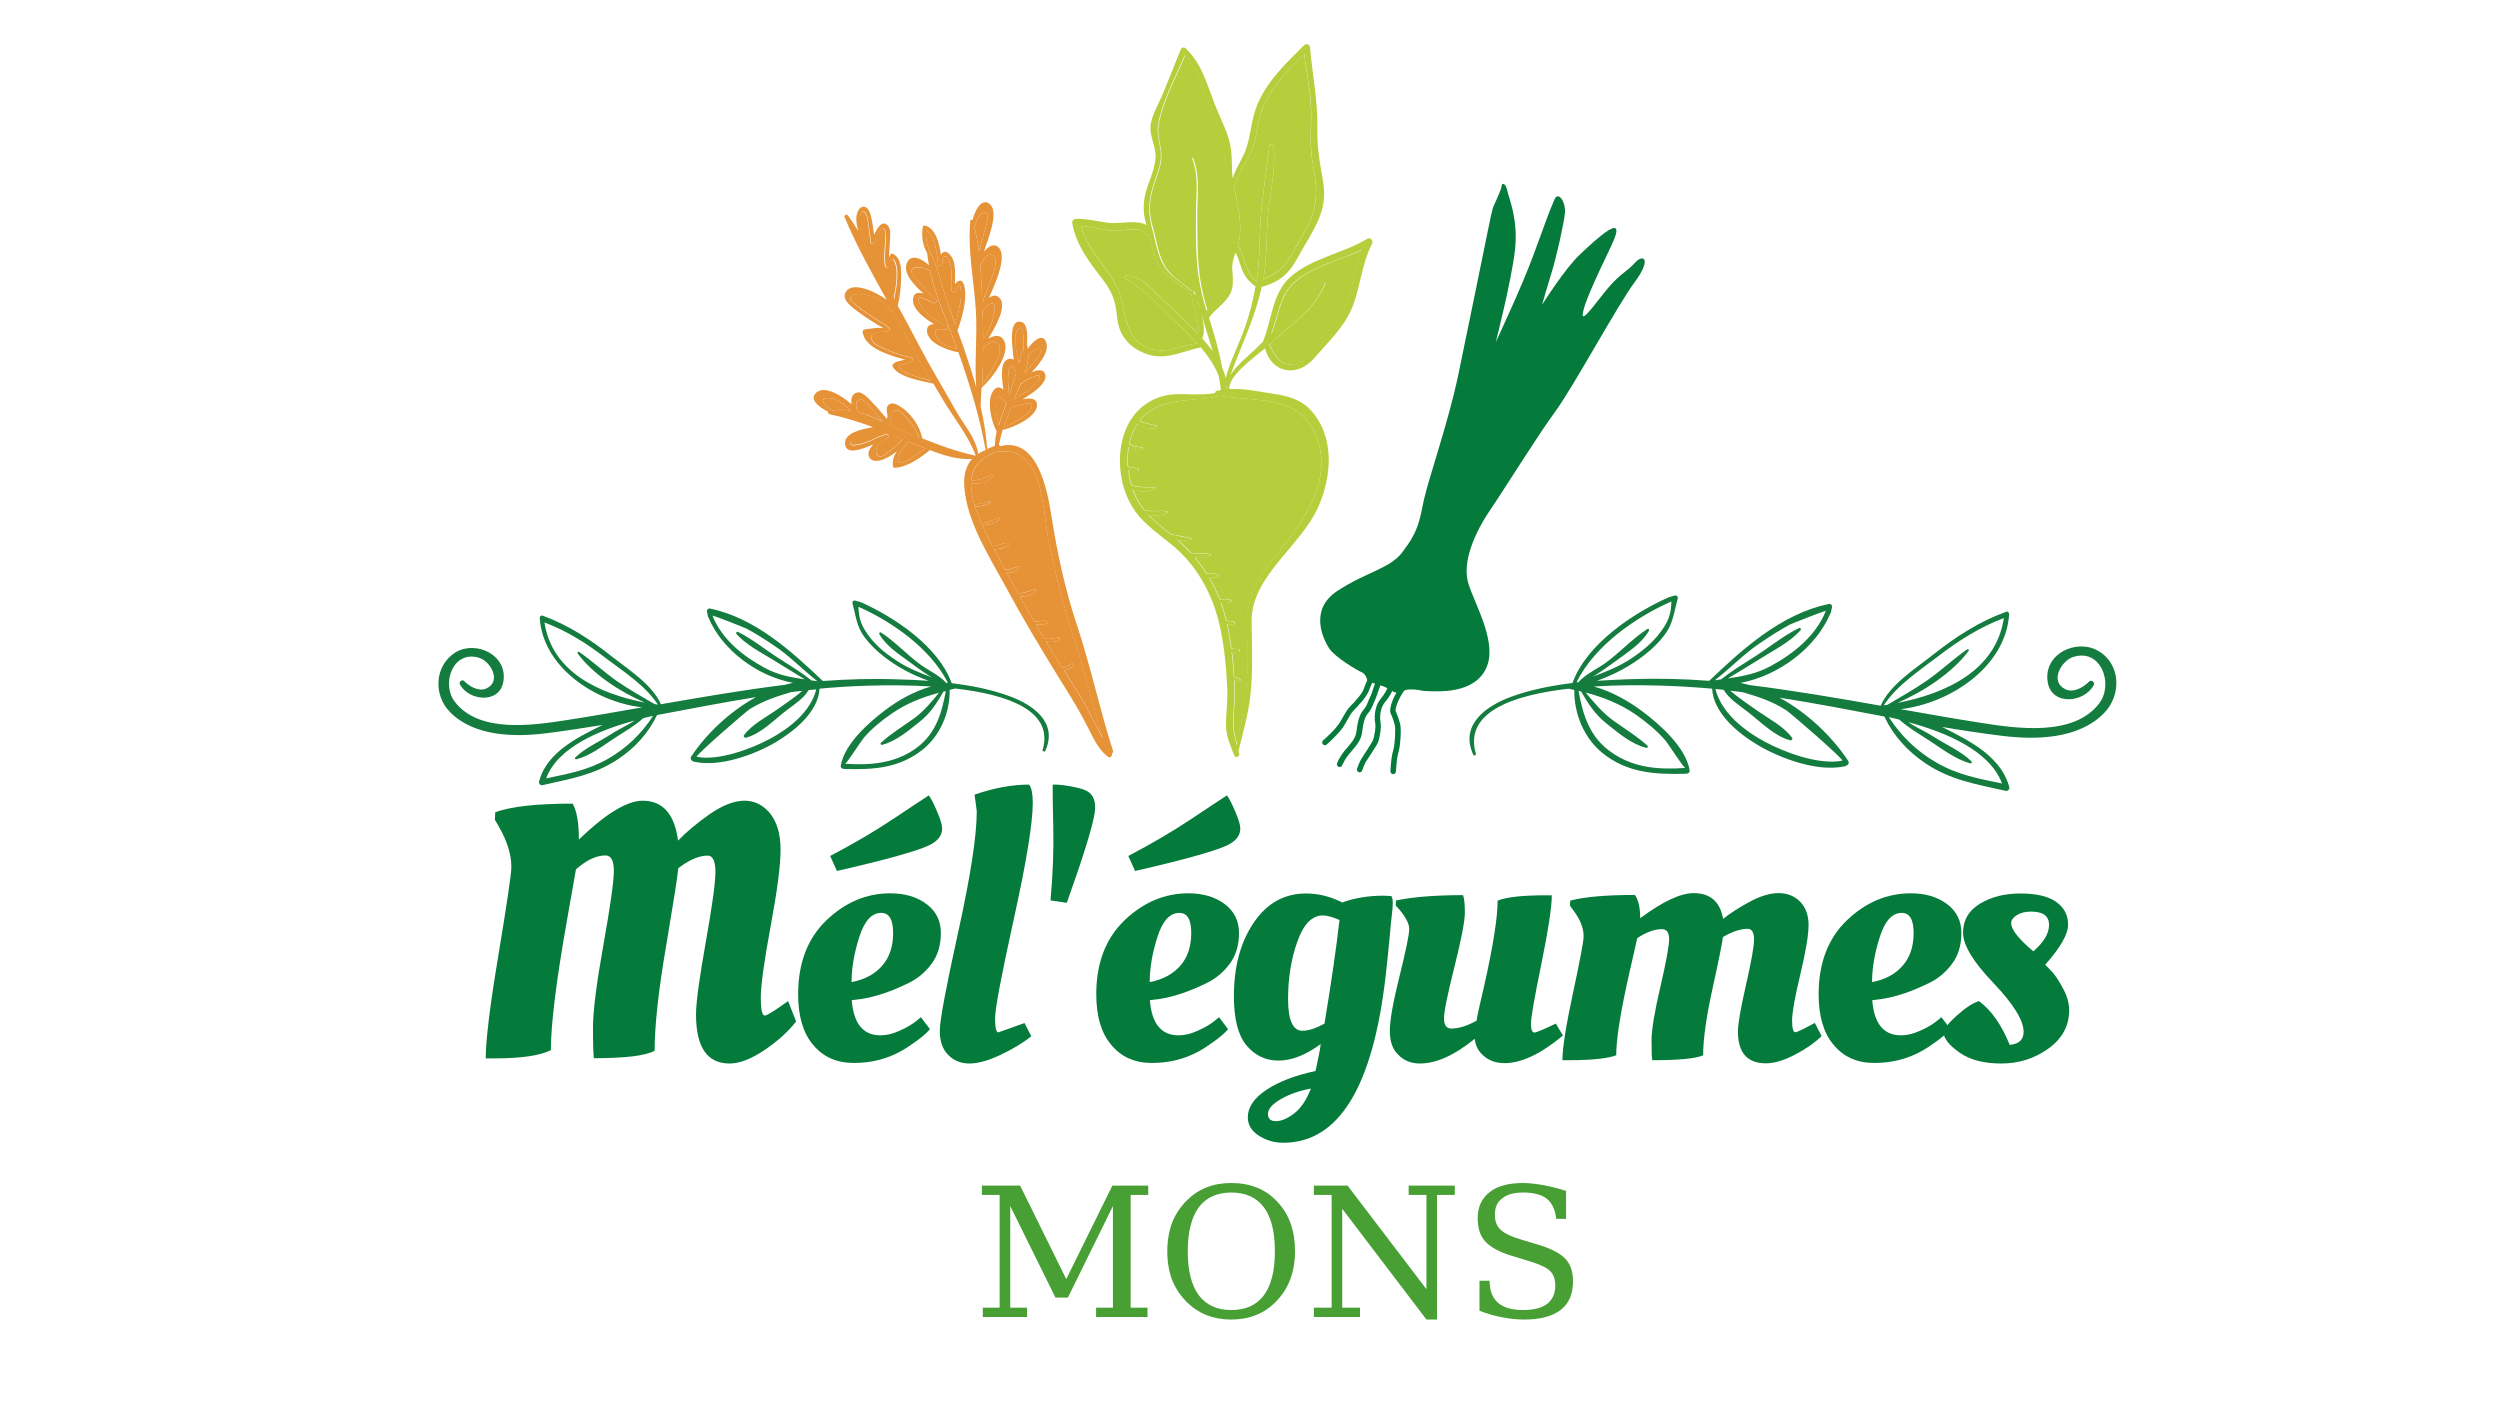 <?xml version="1.0" encoding="utf-8"?>
<!-- Generator: Adobe Illustrator 22.1.0, SVG Export Plug-In . SVG Version: 6.00 Build 0)  -->
<svg version="1.1" id="Calque_1" xmlns="http://www.w3.org/2000/svg" xmlns:xlink="http://www.w3.org/1999/xlink" x="0px" y="0px"
	 viewBox="0 0 1366 768" style="enable-background:new 0 0 1366 768;" xml:space="preserve">
<style type="text/css">
	.st0{fill:#057B3B;}
	.st1{fill:#137C3E;}
	.st2{fill:#E69237;}
	.st3{fill:#B7CE3C;}
	.st4{fill:#48A035;}
</style>
<g>
	<g>
		<path class="st0" d="M270,578.3h-4.6c0-9.9,2.3-28.8,7-56.8c4.6-28,7-43.9,7-47.7c0-6.9-2.3-14.3-6.8-22.1l-2.2-3.8l0.2-4.1
			c8.8-3.2,22.9-4.7,42.3-4.7c2.3,4,3.4,10.5,3.4,19.6c14.7-14.1,26.3-21.2,34.9-21.2c10.9,0,17.4,7.3,19.3,21.8
			c4.4-4.6,10.1-9.4,17.2-14.4c7.1-4.9,13.4-7.4,19.1-7.4c5.6,0,10.3,2.4,14.1,7.1c3.7,4.7,5.6,11.3,5.6,19.7
			c0,8.4-1.8,22.3-5.4,41.7c-3.6,19.4-5.4,32.4-5.4,39c0,6.6,0.7,9.9,2.2,9.9c1,0,4.3-2,10-6l2.7-1.9l4.4,11.1
			c-4.2,5.5-10,10.7-17.2,15.6c-7.3,4.9-13.6,7.4-19.2,7.4c-12.2,0-18.3-8.9-18.3-26.8c0-6.5,1.8-19.6,5.3-39.3
			c3.5-19.7,5.3-32.5,5.3-38.5c0-6-1.4-9-4.2-9c-4.7,0-10.1,2.3-16.1,6.9c-0.3,4.2-2.6,18.5-6.7,42.9c-4.2,24.4-6.2,43.4-6.2,56.8
			c-4.7,2.7-15.8,4.1-33.2,4.1c-0.3-2.3-0.5-7.9-0.5-16.7c0-8.8,1.9-23.9,5.7-45.2c3.8-21.3,5.7-34.7,5.7-40.4
			c0-5.7-1.5-8.5-4.6-8.5c-4.9,0-10.3,2.5-16.1,7.6c-0.3,1.9-2,11.2-4.9,27.8c-5.9,33.3-8.8,56.9-8.8,71
			C295.1,576.8,284.8,578.3,270,578.3z"/>
		<path class="st0" d="M436.1,543.3c0-17,5.1-30.5,15.4-40.4c10.3-9.9,22-14.8,35-14.8c8,0,14.6,2,19.8,5.9
			c5.2,3.9,7.8,9.2,7.8,15.8c0,6.6-1.7,12.2-5,16.7c-3.3,4.5-7.4,8-12.2,10.4c-9.7,4.8-18.5,7.8-26.6,9l-4.9,0.6
			c1,12.8,6.2,19.2,15.7,19.2c3.3,0,6.7-0.8,10.4-2.5c3.7-1.6,6.5-3.3,8.6-4.9l3.1-2.5l4.9,6.5c-1.1,1.5-3.3,3.5-6.5,5.9
			c-3.3,2.4-6.3,4.5-9.2,6.1c-7.9,4.4-16.5,6.5-25.9,6.5s-16.8-3.3-22.3-10C438.8,564.4,436.1,555.2,436.1,543.3z M514.8,452.8
			c0,3.8-2.5,6.9-7.4,9.2c-6.7,3.1-23.4,7.8-50.1,13.9l-3.7-8.2c12.8-6.7,24.4-13.5,34.7-20.4c10.4-6.9,16.8-11.2,19.2-12.7
			c1.4,1.9,2.9,4.9,4.6,9C513.9,447.7,514.8,450.8,514.8,452.8z M481.9,527.8c4.1-4.6,6.1-10.6,6.1-18s-2.2-11-6.5-11
			c-5.2,0-9.2,4.4-12,13.2c-2.8,8.8-4.2,17-4.2,24.6C472.3,535.3,477.8,532.4,481.9,527.8z"/>
		<path class="st0" d="M529.7,581.1c-4.7,0-8.6-1.6-11.6-4.7c-3.1-3.1-4.6-7.5-4.6-13.2s3.4-23.7,10.1-54.1
			c6.7-30.4,10.1-52.4,10.1-65.9l-1.2-9c10.6-3.7,20.6-5.5,29.8-5.5c1.4,1.9,2,5.2,2,10c0,10.9-3.4,32-10.3,63.2
			c-6.9,31.3-10.3,49.4-10.3,54.5c0,5.1,0.6,7.7,1.8,7.7l14.3-5.1l3.7,7.2c-4.6,3.7-10.3,7.1-16.9,10.2
			C540.1,579.5,534.4,581.1,529.7,581.1z"/>
		<path class="st0" d="M599,543.3c0-17,5.1-30.5,15.4-40.4c10.3-9.9,22-14.8,35-14.8c8,0,14.6,2,19.8,5.9c5.2,3.9,7.8,9.2,7.8,15.8
			c0,6.6-1.7,12.2-5,16.7c-3.3,4.5-7.4,8-12.2,10.4c-9.7,4.8-18.5,7.8-26.6,9l-4.9,0.6c1,12.8,6.2,19.2,15.7,19.2
			c3.3,0,6.7-0.8,10.4-2.5c3.7-1.6,6.5-3.3,8.6-4.9l3.1-2.5l4.9,6.5c-1.1,1.5-3.3,3.5-6.5,5.9c-3.3,2.4-6.3,4.5-9.2,6.1
			c-7.9,4.4-16.5,6.5-25.9,6.5s-16.8-3.3-22.3-10C601.7,564.4,599,555.2,599,543.3z M677.7,452.8c0,3.8-2.5,6.9-7.4,9.2
			c-6.7,3.1-23.4,7.8-50.1,13.9l-3.7-8.2c12.8-6.7,24.4-13.5,34.7-20.4c10.4-6.9,16.8-11.2,19.2-12.7c1.4,1.9,2.9,4.9,4.6,9
			C676.8,447.7,677.7,450.8,677.7,452.8z M644.8,527.8c4.1-4.6,6.1-10.6,6.1-18s-2.2-11-6.5-11c-5.2,0-9.2,4.4-12,13.2
			c-2.8,8.8-4.2,17-4.2,24.6C635.2,535.3,640.7,532.4,644.8,527.8z"/>
		<path class="st0" d="M594.4,432.5c3.2,2.1,4.5,5.8,3.8,11.2c-1,7.3-6.1,23.9-15.3,49.6L574,492c1.3-14.4,1.8-27.8,1.5-40.3
			c-0.3-12.5-0.4-20.1-0.3-23c2.3-0.1,5.7,0.2,10,1C589.6,430.5,592.7,431.4,594.4,432.5z"/>
		<path class="st0" d="M760.2,489.6c0.5,0.5,0.8,1.7,0.8,3.6c0,1.8-0.1,3.8-0.4,5.9c-0.3,2.1-0.8,6.8-1.4,14.2
			c-0.7,7.4-1.4,13.8-2,19.2c-6.9,61.3-25.6,91.9-56,91.9c-4.9,0-9.4-1.3-13.4-3.9c-4-2.6-6-5.9-6-10c0-5.4,3.3-10.4,10-14.9
			c6.7-4.5,15.7-8,27-10.4c0-0.1,0.4-2,1.2-5.7s1.4-6.7,1.6-9c-8.2,6-15.8,9-23,9c-7.1,0-13-2.8-17.6-8.4
			c-4.6-5.6-6.8-14.5-6.8-26.8c0-16.1,3.6-29.5,10.8-40.1c7.2-10.7,16.8-16,28.6-16c6.7,0,13.3,1.6,19.8,4.9
			c6.9-2.5,14.4-3.7,22.5-3.7L760.2,489.6z M699.6,600.7c-4.6,2.7-6.8,5.4-6.8,8c0,2.6,1.5,3.9,4.4,3.9c2.9,0,6.2-1.4,9.9-4.2
			c3.7-2.8,6.7-7.3,9.2-13.6C709.7,596,704.2,598,699.6,600.7z M722.8,500.2c-5.9,0-10.5,4.7-13.9,14.2c-3.4,9.5-5.1,20-5.1,31.5
			c0,11.5,2.6,17.3,7.8,17.3c3.4,0,7.4-1.3,12.1-3.9c3.8-22.9,6.5-41.7,8.2-56.6C728,501,725,500.2,722.8,500.2z"/>
		<path class="st0" d="M759.4,563.2c0-5.8,1.8-15.7,5.3-29.8c3.5-14.1,5.3-22.7,5.3-25.9c0-3.2-2.5-7.5-7.4-12.8l0.2-2.7
			c9.3-1.9,21.5-2.9,36.6-2.9c0.7,1.8,1,5,1,9.6c0,4.6-1.9,14.5-5.7,29.6c-3.8,15.1-5.7,24.5-5.7,28.2c0,3.7,1.4,5.5,4.1,5.5
			c3.9,0,8.5-1.4,13.7-4.3c0.5-3.3,1.9-9.5,4.1-18.8c4.9-21.8,7.4-37.4,7.4-46.8c4.8-1.9,13.3-2.9,25.7-2.9h3.9
			c0,6.4-1.9,18.9-5.7,37.5c-3.8,18.6-5.7,29.5-5.7,32.7c0,3.2,0.7,4.8,2,4.8c0.8,0,4.7-1.6,11.6-4.9l3.9,6.5
			c-12.1,10.1-22.7,15.1-31.9,15.1c-4.4,0-8.1-1.2-11.1-3.7c-3.1-2.5-4.8-5.7-5.2-9.6c-11,9-21,13.5-30,13.5
			c-4.8,0-8.7-1.6-11.7-4.7C760.9,573.5,759.4,569,759.4,563.2z"/>
		<path class="st0" d="M857.6,579.3h-3.9c0-6.4,1.9-18.7,5.8-36.8c3.9-18.1,5.8-28.4,5.8-30.9c0-4.5-1.9-9.3-5.7-14.3l-1.8-2.5
			l0.2-2.7c7.4-2,19.1-3.1,35.3-3.1c1.9,2.6,2.9,6.8,2.9,12.7c12.3-9.1,22-13.7,29.2-13.7c9.1,0,14.5,4.7,16.1,14.1
			c3.7-3,8.5-6.1,14.4-9.3c5.9-3.2,11.2-4.8,15.9-4.8s8.6,1.5,11.7,4.6c3.1,3.1,4.7,7.3,4.7,12.8c0,5.5-1.5,14.4-4.5,27
			c-3,12.5-4.5,20.9-4.5,25.2c0,4.3,0.6,6.4,1.8,6.4c0.8,0,3.6-1.3,8.4-3.9l2.2-1.2l3.7,7.2c-3.5,3.5-8.3,6.9-14.4,10.1
			c-6.1,3.2-11.4,4.8-16,4.8c-10.2,0-15.3-5.8-15.3-17.4c0-4.2,1.5-12.7,4.4-25.4c2.9-12.7,4.4-21,4.4-24.9s-1.2-5.8-3.5-5.8
			c-3.9,0-8.4,1.5-13.5,4.5c-0.3,2.7-2.1,12-5.6,27.8c-3.5,15.8-5.2,28.1-5.2,36.8c-3.9,1.8-13.2,2.7-27.8,2.7
			c-0.3-1.5-0.4-5.1-0.4-10.8c0-5.7,1.6-15.5,4.8-29.2c3.2-13.8,4.8-22.5,4.8-26.1c0-3.7-1.3-5.5-3.9-5.5c-4.1,0-8.6,1.6-13.5,4.9
			c-0.3,1.2-1.6,7.2-4.1,18c-4.9,21.5-7.4,36.8-7.4,46C878.6,578.3,870,579.3,857.6,579.3z"/>
		<path class="st0" d="M993.7,543.3c0-17,5.1-30.5,15.4-40.4c10.3-9.9,22-14.8,35-14.8c8,0,14.6,2,19.8,5.9
			c5.2,3.9,7.8,9.2,7.8,15.8c0,6.6-1.7,12.2-5,16.7c-3.3,4.5-7.4,8-12.2,10.4c-9.7,4.8-18.5,7.8-26.6,9l-4.9,0.6
			c1,12.8,6.2,19.2,15.7,19.2c3.3,0,6.7-0.8,10.4-2.5c3.7-1.6,6.5-3.3,8.6-4.9l3.1-2.5l4.9,6.5c-1.1,1.5-3.3,3.5-6.5,5.9
			c-3.3,2.4-6.3,4.5-9.2,6.1c-7.9,4.4-16.5,6.5-25.9,6.5c-9.4,0-16.8-3.3-22.3-10C996.4,564.4,993.7,555.2,993.7,543.3z
			 M1039.5,527.8c4.1-4.6,6.1-10.6,6.1-18s-2.2-11-6.5-11c-5.2,0-9.2,4.4-12,13.2c-2.8,8.8-4.2,17-4.2,24.6
			C1029.9,535.3,1035.4,532.4,1039.5,527.8z"/>
		<path class="st0" d="M1130.6,551.9c0,8.6-3.8,15.6-11.3,21c-7.6,5.5-16.2,8.2-25.8,8.2c-9.7,0-17.3-2-23-6.1
			c-5.7-4.1-8.5-7.7-8.5-10.8c0-1.9,2.4-5,7.2-9.3c4.8-4.3,8.8-6.9,12.1-7.9c6.8,5,12.4,13,16.8,23.9c5-0.4,7.6-2.8,7.6-7.1
			c0-6.3-5.5-15.1-16.5-26.7c-11-11.5-16.6-20.7-16.6-27.5c0-6.8,3.1-12.1,9.2-15.8c6.1-3.7,13.5-5.6,22.2-5.6
			c8.6,0,15.1,1.5,19.5,4.6c4.4,3.1,6.5,7.2,6.5,12.5c0,5.2-4.2,12.5-12.5,21.8c1,1,2.2,2.2,3.7,3.8c1.5,1.6,3.5,4.5,5.9,8.9
			C1129.4,544,1130.6,548.1,1130.6,551.9z M1119.6,505.3c0-4.8-3.3-7.2-9.8-7.2c-3.1,0-5.7,0.6-7.8,1.9c-2,1.3-3.1,2.8-3.1,4.4
			c0,3,3,7.2,9,12.7l3.1,2.7C1116.7,514.9,1119.6,510.1,1119.6,505.3z"/>
	</g>
	<g>
		<path class="st1" d="M1146.4,355.6c-12.1-6.9-30.2,1.9-27.5,17.3c2.3,12.9,19.9,11.1,25.1,1.5c0.8-1.6-1.2-3.3-2.5-2
			c-2.9,3-8.4,6.3-12.8,4.3c-9-4.1-2.5-15.6,4-17.7c15.2-5,22.3,14.6,14.4,25.2c-13.9,18.5-45.3,13.8-64.5,10.8
			c-14.7-2.3-29.4-4.9-44.1-7.5c27.6-3.3,57.5-23.5,59.3-51.9c0-0.5-0.2-0.9-0.5-1.1c-0.3-0.3-0.7-0.4-1.2-0.2
			c-14.9,5.4-27.7,13.8-40.1,23.6c-9.2,7.3-23.5,16.3-28.4,27.7c-23.8-4.2-47.7-8.3-71.8-11.3c-1.6-0.4-3.1-0.8-4.7-1.2
			c20.8-3.9,41.2-19.2,49-37.9c0.2-0.2,0.3-0.4,0.3-0.6c0.2-0.9,0.4-1.9,0.6-2.8c0.2-1.1-0.6-2-1.8-1.8c-25.9,5.5-46.7,24.3-65.3,42
			c-14.4-1.1-28.7-1.4-43.2-0.9c-6,0.2-12.1,0.5-18.2,0.9c9.3-3.3,18.1-7.9,26-14.1c4-3.1,7.8-6.7,10.9-10.8
			c4.9-6.5,5.2-12.4,7.3-20.1c0.3-1-0.6-1.9-1.6-1.6c-0.9,0.3-1.9,0.5-2.8,0.8c-0.1,0-0.1,0.1-0.2,0.1c-0.1,0-0.1,0-0.2,0
			c-19.6,8.7-45.1,25.7-52.7,46.9c-11.5,1.4-22.8,3.6-33.5,7.5c-13.9,5.1-28.2,15.4-20.7,31.7c0.4,0.8,1.7,0.2,1.4-0.6
			c-6.6-22.6,20-32,50.7-35.5c1.1,0.2,2.1,0.5,3.1,0.7c-0.2,12.9,5.3,26.2,15.2,34.3c13.5,11,28.6,11.9,45.3,11.5
			c0.1,0,0.3-0.1,0.4-0.1c0.2,0,0.4,0,0.6,0c1.1-0.1,1.7-1,1.5-2c-2.3-12.6-16.2-24.8-25.8-32c-7.3-5.5-16.9-11-26.6-13.6
			c25.2-1.6,50.3,0,60.2,0.8c1.5,0.1,3,0.3,4.5,0.4c0.7,13.5,14.6,24.7,25.3,31c12.2,7.2,32.2,14.5,46.6,11.5c0,0,0,0,0.1,0
			c0.1,0,0.2,0,0.3,0c0.1,0,0.2-0.1,0.3-0.1c0,0,0.1,0,0.1,0c0,0,0.1,0,0.1-0.1c0.1,0,0.1-0.1,0.2-0.1c0.3-0.1,0.5-0.3,0.8-0.4
			c0.8-0.4,1.1-1.6,0.6-2.3c-8.8-13.3-22.3-26.3-37.6-34.6c19.2,3,38.3,6.7,57.3,10.3c4.9,10.5,12.8,19.1,22.5,25.6
			c13.9,9.3,27.8,11.4,43.7,15c0.8,0.2,1.5-0.2,1.8-0.7c0.2-0.2,0.3-0.5,0.3-0.9c0-0.4,0-0.7-0.2-1c-3.3-12-14.2-20.3-24.7-26.1
			c-3.6-2-7.7-4.2-11.9-6.2c11,1.9,22,3.5,33.1,4.9c18.1,2.2,41.3,1.8,55.2-12.2C1159.3,380.1,1159,362.8,1146.4,355.6z
			 M913.1,328.7c0.4,0-0.2,4.2-0.2,4.4c-0.7,4.8-2.8,8.6-5.7,12.4c-4.3,5.8-10.1,10.5-16.2,14.5c-6.6,4.3-13.6,7.1-20.7,9.7
			c0.6-0.3,1.1-0.6,1.7-1c4.1-2.6,7.9-5.4,11.8-8.2c6.1-4.5,13.5-9.2,17.2-15.9c0.3-0.6-0.3-1.3-0.9-0.9c-8.1,5.2-15,12.8-22.8,18.5
			c-4.4,3.2-11.1,6.2-14.9,10.6c-0.2,0.1-0.4,0.2-0.6,0.2c0-0.1,0-0.2,0-0.3c0-0.1-0.1-0.2-0.2-0.3
			C871.5,352.8,893.4,337.4,913.1,328.7z M910.3,405c1.3,1.5,9.2,14,10.5,14.6c-14.1,1-27.6,0.1-39.7-8.1
			c-12.5-8.4-16.1-20.5-18.6-34c0.5,0.1,0.9,0.2,1.4,0.3c3.8,6.6,7.6,12.5,13.6,17.3c6.5,5.2,13.8,11.5,22,13.5
			c0.6,0.2,1.2-0.6,0.7-1.1c-5.6-5.2-12.5-9.3-18.7-13.8c-6.1-4.4-10.4-9.7-15.1-15.3c9.8,2.6,18.9,6.2,27.6,12.2
			C899.9,394.8,905.6,399.4,910.3,405z M977.9,341.3c1.2-0.6,19.8-7.9,19.7-7.5c0,0,0,0.1,0,0.1c-5.5,13.6-17.6,23.3-30.2,30.1
			c-7.8,4.2-15.3,5.5-23.3,6.7c6.3-3.7,12.5-7.6,18.7-11.4c7.1-4.4,15.3-8.6,21-14.9c0.6-0.6-0.1-1.6-0.9-1.2
			c-8.4,4.1-16.1,10.5-24,15.5c-6.3,4-12.7,7.9-18.5,12.5c-1.1,0.2-2.2,0.3-3.4,0.5c8.6-6.7,16.1-14.7,25.4-20.8
			C967.4,347.5,972.6,344.2,977.9,341.3z M976,388.1c2,1.2,30.3,25.7,30.7,27.5c-12.7,2.6-31.6-4.5-42.4-10.3
			c-11.3-6.1-23.7-15.8-27-28.8c1.5,0.1,3,0.3,4.5,0.4c2.9,4.9,8.3,8.3,12.7,11.7c7.1,5.4,14.9,13.6,23.6,15.9
			c0.8,0.2,1.6-0.7,1.1-1.4c-4.7-6.3-12.8-10.4-19.2-14.9c-5-3.5-10-6.9-14.6-10.8c2.2,0.3,4.5,0.5,6.7,0.8
			C960.4,380.6,968.3,383.1,976,388.1z M1059,358.6c11.2-8.6,22.7-15.9,35.9-20.9c-4.3,28.9-32,41.3-58.2,46.4
			c14.5-6.3,30.1-16.5,39-28.5c0.3-0.5-0.3-1.1-0.8-0.8c-7.6,5.2-14.2,11.6-21.8,16.9c-7,4.9-14.5,9-21.8,13.4
			c-0.7,0.1-1.3,0.2-2,0.3C1036.4,374.5,1048.9,366.3,1059,358.6z M1093.9,428.1c-12.7-2.6-24.2-4.7-35.8-11.4
			c-10.8-6.2-19.4-14.6-26-24.8c0.3,0,0.5,0.1,0.8,0.1c1.6,0.4,3.2,0.8,4.9,1.2c5,4.5,10.3,7.5,16.3,11.4
			c7.1,4.6,14.3,10.3,22.5,12.5c0.6,0.2,1.1-0.6,0.6-1.1c-5.7-5.6-13.7-9-20.4-13.3c-3.9-2.5-8-4.4-11.9-6.7
			c-0.7-0.4-1.4-0.9-2.1-1.4C1062.5,400,1087.1,409.8,1093.9,428.1z"/>
		<path class="st1" d="M246,389.2c13.1,13.2,35,13.6,52.1,11.5c10.4-1.3,20.8-2.9,31.2-4.6c-4,1.9-7.9,4-11.3,5.8
			c-9.9,5.5-20.2,13.2-23.3,24.6c-0.2,0.3-0.2,0.6-0.2,1c0,0.3,0.1,0.6,0.3,0.8c0.3,0.5,1,0.9,1.7,0.7c15-3.5,28-5.4,41.2-14.2
			c9.2-6.1,16.6-14.2,21.3-24.1c18-3.4,36-6.9,54.1-9.8c-14.5,7.9-27.2,20.1-35.5,32.6c-0.5,0.7-0.1,1.8,0.6,2.2
			c0.2,0.1,0.5,0.3,0.7,0.4c0,0,0.1,0.1,0.2,0.1c0,0,0.1,0,0.1,0c0,0,0.1,0,0.1,0c0.1,0,0.2,0.1,0.3,0.1c0.1,0,0.2,0,0.2,0
			c0,0,0,0,0.1,0c13.6,2.9,32.5-4,44-10.8c10.1-6,23.2-16.5,23.9-29.2c1.4-0.1,2.8-0.3,4.2-0.4c9.3-0.8,33-2.3,56.8-0.8
			c-9.2,2.5-18.3,7.7-25.1,12.9c-9,6.8-22.1,18.3-24.3,30.2c-0.2,1,0.4,1.8,1.4,1.9c0.2,0,0.4,0,0.6,0c0.1,0,0.2,0.1,0.4,0.1
			c15.8,0.4,29.9-0.5,42.7-10.9c9.4-7.7,14.6-20.2,14.4-32.4c1-0.2,2-0.4,3-0.7c29,3.3,54,12.2,47.8,33.5c-0.2,0.8,1,1.3,1.4,0.6
			c7.1-15.4-6.4-25.1-19.5-29.9c-10.1-3.7-20.8-5.8-31.6-7.1c-7.2-20.1-31.3-36.1-49.7-44.3c-0.1,0-0.1,0-0.2,0
			c-0.1,0-0.1-0.1-0.1-0.1c-0.9-0.2-1.8-0.5-2.7-0.7c-0.9-0.3-1.8,0.6-1.5,1.5c2,7.3,2.2,12.8,6.9,18.9c2.9,3.8,6.5,7.2,10.2,10.1
			c7.5,5.9,15.8,10.2,24.6,13.3c-5.8-0.4-11.5-0.7-17.2-0.8c-13.7-0.5-27.2-0.1-40.7,0.9c-17.6-16.7-37.1-34.4-61.6-39.6
			c-1-0.2-1.9,0.6-1.7,1.7c0.2,0.9,0.3,1.8,0.5,2.6c0.1,0.3,0.2,0.5,0.3,0.6c7.3,17.6,26.6,32.1,46.2,35.7c-1.5,0.3-3,0.7-4.5,1.1
			c-22.7,2.8-45.2,6.7-67.7,10.6c-4.7-10.8-18.1-19.2-26.8-26.1c-11.7-9.3-23.8-17.2-37.8-22.3c-0.5-0.2-0.8,0-1.1,0.2
			c-0.3,0.2-0.5,0.5-0.5,1c1.7,26.8,29.9,45.9,56,48.9c-13.8,2.4-27.7,4.9-41.6,7c-18.1,2.8-47.8,7.3-60.9-10.2
			c-7.5-10-0.7-28.5,13.6-23.8c6.1,2,12.2,12.8,3.7,16.7c-4.1,1.9-9.3-1.2-12-4c-1.2-1.3-3.2,0.4-2.4,1.8c4.9,9,21.5,10.7,23.7-1.4
			c2.6-14.5-14.5-22.8-25.9-16.3C237.1,363.7,236.8,380,246,389.2z M517.8,372.8c-0.1,0.1-0.1,0.1-0.2,0.3c0,0.1,0,0.2,0,0.2
			c-0.2-0.1-0.4-0.1-0.6-0.2c-3.6-4.1-9.9-6.9-14.1-10c-7.4-5.4-13.9-12.6-21.5-17.5c-0.6-0.4-1.2,0.3-0.9,0.9
			c3.5,6.3,10.5,10.8,16.2,15c3.6,2.7,7.3,5.4,11.1,7.8c0.5,0.3,1,0.6,1.6,0.9c-6.7-2.5-13.3-5.1-19.5-9.2
			c-5.7-3.7-11.2-8.1-15.2-13.6c-2.7-3.6-4.7-7.2-5.3-11.7c0-0.1-0.6-4.1-0.2-4.1C487.6,339.8,508.2,354.2,517.8,372.8z M487.1,390
			c8.2-5.7,16.8-9,26-11.5c-4.4,5.3-8.4,10.3-14.2,14.4c-5.9,4.2-12.3,8.1-17.6,13c-0.5,0.4,0,1.2,0.6,1.1
			c7.7-1.9,14.6-7.9,20.8-12.8c5.7-4.5,9.2-10.1,12.8-16.3c0.4-0.1,0.9-0.2,1.3-0.3c-2.4,12.8-5.7,24.2-17.5,32.1
			c-11.4,7.6-24.2,8.5-37.5,7.6c1.2-0.6,8.6-12.3,9.9-13.8C476.1,398.2,481.5,393.9,487.1,390z M422.6,352.5
			c8.8,5.8,15.8,13.3,24,19.7c-1.1-0.2-2.1-0.3-3.2-0.4c-5.5-4.4-11.5-8-17.4-11.8c-7.5-4.7-14.8-10.8-22.7-14.7
			c-0.7-0.4-1.4,0.5-0.9,1.1c5.3,5.9,13,9.9,19.8,14c5.9,3.6,11.7,7.3,17.6,10.8c-7.6-1.1-14.7-2.3-22-6.3
			c-11.9-6.4-23.3-15.6-28.5-28.4c0,0,0-0.1,0-0.1c-0.1-0.4,17.5,6.5,18.6,7.1C413,346.2,417.8,349.3,422.6,352.5z M432.1,378.2
			c2.1-0.3,4.2-0.5,6.3-0.7c-4.4,3.7-9.1,6.9-13.8,10.2c-6,4.2-13.7,8.1-18.1,14c-0.5,0.7,0.3,1.5,1,1.4c8.3-2.1,15.6-9.9,22.3-15
			c4.2-3.2,9.3-6.4,12-11c1.4-0.2,2.8-0.3,4.2-0.4c-3.1,12.3-14.8,21.4-25.5,27.1c-10.1,5.4-28,12.1-39.9,9.7
			c0.4-1.7,27.1-24.8,29-26C417,382.9,424.5,380.5,432.1,378.2z M359.5,385c-0.6-0.1-1.3-0.2-1.9-0.3c-6.9-4.1-14-8-20.6-12.6
			c-7.1-5-13.4-11-20.6-15.9c-0.4-0.3-1.1,0.3-0.8,0.8c8.4,11.4,23.1,21,36.8,26.9c-24.7-4.8-50.8-16.5-54.9-43.8
			c12.5,4.7,23.3,11.6,33.9,19.8C340.9,367,352.7,374.7,359.5,385z M346.7,393.7c-0.6,0.5-1.3,0.9-2,1.3c-3.7,2.2-7.6,4-11.2,6.4
			c-6.3,4-13.8,7.3-19.2,12.5c-0.4,0.4,0,1.1,0.6,1c7.8-2,14.6-7.5,21.2-11.8c5.6-3.6,10.7-6.5,15.4-10.7c1.6-0.4,3.1-0.8,4.6-1.1
			c0.2,0,0.5-0.1,0.7-0.1c-6.3,9.7-14.4,17.6-24.6,23.4c-11,6.3-21.9,8.2-33.8,10.7C304.9,408,328.1,398.8,346.7,393.7z"/>
		<g>
			<g>
				<path class="st2" d="M581.4,366.2c2.7,4.3,5.3,8.5,8,12.8c5.1,8.1,8.9,16.7,13.5,24.9c-5.4-16.9-9.3-34.3-14.8-51.1
					c-6-18.4-10.9-36.8-14.8-55.7c-3.9-18.5-2.6-55.5-30-50c-2.3,1.5-5.5,3-6.1,3.5c-4.3,3.6-6.1,7.2-6.5,11.9c3.9,0,7.3-1,10.7-3
					c0.5-0.3,1.1,0.1,0.8,0.7c-1.7,4-7.4,4.2-11.6,3.8c0,1.1,0,2.3,0.2,3.5c0.6,6.4,2.9,12.6,5.5,18.5c1.6-0.2,3.2-0.6,4.7-1.1
					c1.6-0.6,3.1-1.5,4.7-2c0.4-0.1,0.9,0.4,0.5,0.7c-2.2,2.6-6.1,3.2-9.5,3.5c0.5,1.2,1.1,2.4,1.7,3.6c1.3,2.6,2.6,5.2,3.9,7.8
					c1.4-0.1,2.7-0.5,4.1-1c1.4-0.5,2.9-1.1,4.4-0.7c0.5,0.1,0.7,0.8,0.3,1.1c-1.9,1.5-5,2.3-7.9,2.2c1.9,3.7,3.9,7.4,5.9,11.1
					c2.7,0.3,4.7-1.1,7.3-1.8c0.3-0.1,0.8,0.2,0.6,0.6c-1.4,2.4-4.3,3.2-7,2.9c2.1,3.8,4.2,7.5,6.3,11.2c3.3,0.3,6.2-1.5,9.4-2.1
					c0.4-0.1,0.6,0.5,0.4,0.7c-1.9,2.5-5.6,3.5-8.9,3.1c2,3.6,4.1,7.1,6.1,10.7c0.6,1.1,1.3,2.2,1.9,3.3c1.1-0.1,2.3-0.3,3.4-0.4
					c1.2-0.2,2.5-0.4,3.7,0c0.4,0.2,0.5,0.8,0.1,1c-1.1,0.7-2.3,0.7-3.6,0.8c-0.9,0.1-1.8,0.1-2.7,0.2c1.5,2.5,3,5.1,4.5,7.6
					c0.1,0,0.1,0,0.2,0c1.4,0.2,2.7,0.2,4.1,0c1.2-0.2,2.4-0.7,3.6-0.7c0.4,0,0.8,0.5,0.5,0.9c-1.6,1.9-5,1.8-7.5,1.3
					c2.9,4.8,5.8,9.6,8.8,14.4c0.8-0.1,1.6-0.3,2.3-0.6c1.2-0.5,2.2-1.3,3.4-2c0.4-0.3,1,0.1,0.8,0.6
					C586.1,364.9,583.7,365.8,581.4,366.2z M541.2,274.4c-2,1.9-5.3,2.3-7.9,2.3c-0.7,0-0.9-1.1-0.1-1.2c1.5-0.1,2.9-0.2,4.4-0.7
					c1.1-0.3,2.2-0.8,3.4-1C541.2,273.8,541.4,274.2,541.2,274.4z"/>
			</g>
			<path class="st2" d="M564.3,198.7c0.9-1.2,5.3-6.1,4.6-7.2c-1.4-2.4-4.9,0.3-6.9,2.2c-0.1,3.4-1,6.9-2.1,10.3
				C561.4,202.3,562.9,200.5,564.3,198.7z"/>
			<path class="st2" d="M556,180.2c-2.6,2.8-0.7,11.8,0.7,18.2c0.8-2.7,1.6-5.3,2.5-7.9c0.1-1.7,0.1-3.3,0-5
				C559.1,182.8,559.3,176.7,556,180.2z"/>
			<path class="st2" d="M563.2,220.4c-0.6-0.7-8.1,1.5-10.8,2.2c-1.4,3.6-2.7,7.2-3.9,10.9C552.9,231.6,567,224.6,563.2,220.4z"/>
			<path class="st2" d="M544.4,226.3c0.3,2.1,0.8,4.1,1.3,6.1c1.2-4.1,2.7-8.2,4.2-12.2c-0.1-0.1-0.2-0.3-0.3-0.5
				c-4.8-4.9-6.7-4.5-5.8,1.2C544,222.8,544.1,224.6,544.4,226.3z"/>
			<path class="st2" d="M550.9,210.3c0.2,1.9,0.4,3.7,0.6,5.6c1.4-4.1,2.6-8.3,3.8-12.4C550.6,193.1,550.6,207.7,550.9,210.3z"/>
			<path class="st2" d="M554.1,218.3c3.1-2.1,6.4-4,9.3-6.3c1.3-1,2.5-2.1,3.6-3.3c2-3.8,1.3-4.7-2.1-2.7c-2.5,0.3-5.2,2.6-7.3,4
				c-0.5,1.1-0.9,2.3-1.4,3.3C555.5,214.9,554.8,216.6,554.1,218.3z"/>
			<path class="st2" d="M470.8,218.4c-3.7-0.3-3.6,3.4-1.8,6.8c4.6,1.2,9.2,3.1,13.5,5.1c-1.8-2-3.5-4-5.3-6
				C477.1,224.3,472.2,218.5,470.8,218.4z"/>
			<path class="st2" d="M524.2,168c0.6-2.8,1.1-5.8,0.9-8.6c-0.1-0.7-0.1-2.8-0.6-3.2c-1-0.7-2,2.1-2.3,2.8c0,0.1-0.1,0.1-0.1,0.2
				c-0.5,1.1-1.9,0.7-2.1-0.3c-1-4.7,0.5-9.6-0.7-14.2c-0.3-1.2-1-3.8-2.2-4.4c-2-1-2.2,3-2.4,4.2c0,0.1,0,0.1-0.1,0.2c0,0,0,0,0,0
				c-0.2,0.6-0.7,0.8-1.2,0.7c-0.1,0-0.1,0-0.2-0.1c0,0-0.1,0-0.1,0c-0.1,0-0.2-0.1-0.2-0.2c0,0-0.1-0.1-0.1-0.1
				c0,0-0.1-0.1-0.1-0.2c0-0.1-0.1-0.2-0.1-0.3c0,0,0,0,0,0c-0.5-4.6-1.5-15.9-6.5-18.6c-0.5,4.1,0.4,7.9,2,11.6c4.4,8,6,17.4,9,26
				c1.6,4.6,3.3,9.3,5,13.9C522.6,174.2,523.6,171.1,524.2,168z"/>
			<path class="st2" d="M485.1,239.2c-1.7,1.1-4.9,3-5.8,4.6c-0.8,1.5-1.3,5,1.4,5.6c1.9,0.4,6.1-3.7,7.8-5c1.3-1,3.1-3.1,4.9-4.4
				c-4.6-1.9-9.1-3.6-13.7-5.4c-4.7,0.7-11.1,1.5-13.4,4.3c-6,7.3,6.2,3.1,8.7,2c3-1.3,5.9-2.9,9.1-3.7
				C485.2,237.2,486.2,238.5,485.1,239.2z"/>
			<path class="st2" d="M498.1,197.6c-4.2,1.8-10.7,1.5-4,5.4c4.4,2.6,9.7,3.5,14.6,5c-3.6-6.2-7.2-12.5-10.6-18.9
				c-3.4-6.6-7-13.1-10.7-19.6c-0.4,0.1-0.8,0-1-0.5c-2.6-3.7-8.2-6.7-12.6-7.8c-1.9-0.4-9.1-1.6-9.2,2.2c0,1,3.4,3.4,4.4,4.2
				c5.2,4.3,11.2,7.3,16.6,11.3c0.9,0.6,0.4,2-0.6,2.1c-3.4,0.4-11.6-0.3-8,5.7c1,1.6,5.3,3.3,7.3,4.2c4.4,2,9,3.4,13.7,4.5
				C498.9,195.7,499.1,197.1,498.1,197.6z"/>
			<path class="st2" d="M497.8,250.4c2.8-1.6,5.3-3.5,8-5.3c-2.2-0.9-4.5-1.8-6.7-2.7c-0.9-0.4-1.8-0.7-2.7-1.1
				c-1.7,2.3-5.3,5.8-5.6,8C489.9,256,495.5,251.7,497.8,250.4z"/>
			<path class="st2" d="M496.5,229.7c-0.2-0.2-4.5-5.4-6-5.5c-4-0.2-4.2,4.2-3.8,8c0,0.1,0,0.1,0,0.2c1.1,0.5,2.3,1.1,3.4,1.6
				c4,1.8,8.1,3.6,12.1,5.3C501.2,235.7,498.9,232.5,496.5,229.7z"/>
			<path class="st2" d="M480.5,126.6c-1.3,1.7-1.7,4.1-2.7,6c-0.1,0.4-0.4,0.6-0.7,0.7c0,0,0,0-0.1,0c-0.1,0-0.2,0-0.3,0
				c0,0,0,0-0.1,0c-0.1,0-0.2,0-0.3-0.1c0,0-0.1,0-0.1,0c-0.1,0-0.1-0.1-0.2-0.1c-0.3-0.2-0.4-0.5-0.4-0.8c-0.3-2.4-0.6-4.9-0.9-7.4
				c-0.4-2.4-0.5-7-2.3-8.8c-3.2-3.4-2.6,6.8-2.4,8.5c0.4,2.3,1,4.6,1.4,6.9c3.7,6.6,6.9,13.5,10.5,20.3c2.1,3.9,4.2,7.8,6.3,11.7
				c0.3-2.3,0.9-4.6,1.2-6.7c0.4-3.2,0.7-6.4,0.4-9.6c-0.3-3-2.3-9.4-4.1-1.9c0,0,0,0,0,0c-0.1,0.6-0.6,0.9-1.2,0.8
				c-0.5,0-0.9-0.3-1-0.9l0,0c-0.8-4.8,0-9.7,0.2-14.6C484,128.5,484,122,480.5,126.6z"/>
			<path class="st2" d="M543.2,147.7c0.7-2.4,2.3-9.6-3.3-8.4c-0.9,0.2-3.3,4-4,4.8c-0.1,0.1-0.2,0.2-0.3,0.3
				c0.6,7.1,0.8,14.2,1,21.1C538.9,159.6,541.4,153.8,543.2,147.7z"/>
			<path class="st2" d="M538.5,124.3c0.6-2.2,3.4-11.2-2.8-7.2c-1.4,0.9-2.4,4.7-3.3,7c1.1,4.2,1.9,8.7,2.5,13.2
				C536,132.9,537.4,128.6,538.5,124.3z"/>
			<path class="st2" d="M542.4,186.7c-1.2,0-3.5,1.9-5.2,3.4c-0.1,6.7-0.3,13.5-0.6,20.2c3.1-4.5,6.3-9,8.4-14.2
				C546.2,193.2,548.1,186.8,542.4,186.7z"/>
			<path class="st2" d="M536.9,171.5c0.2,4.6,0.3,9.3,0.3,13.9c1.7-2.6,3.2-5.4,4.4-8.3c1.9-4.6,4.2-17.2-3.8-8.1
				c-0.3,0.3-0.7,0.4-1,0.4C536.9,170.1,536.9,170.8,536.9,171.5z"/>
			<path class="st2" d="M516.8,180.1c-3-0.1-8.6-2-4.2,5.4c1.5,2.5,6.5,4.3,10.3,5.3c-0.3-0.9-0.6-1.7-0.9-2.6
				c-4.6-12.9-10.9-26.5-13.9-40.3c-2.7-1.3-9.3-3.4-10.1,0.2c-0.3,1.3,3.2,4.9,4.2,6.2c2.8,3.3,6.1,6.1,9.1,9.2
				c0.9,1,0.1,2.7-1.3,2.1c-1.3-0.6-7-3.4-7.6-2.9c-2.1,1.4,2.7,7.2,3.7,8.1c3.2,3,7,5.6,11.1,7.1
				C518.3,178.2,518,180.2,516.8,180.1z"/>
			<path class="st2" d="M540.9,273.8c-1.2,0.2-2.2,0.7-3.4,1c-1.4,0.4-2.9,0.6-4.4,0.7c-0.7,0-0.6,1.2,0.1,1.2
				c2.6-0.1,5.9-0.4,7.9-2.3C541.4,274.2,541.2,273.8,540.9,273.8z"/>
			<path class="st2" d="M461.7,242.3c0.3,6.5,8.7,3.5,15.5,0.5c-1.8,1.9-3.1,4.2-2.5,6.3c0.8,2.9,3.7,3,6.1,2.5
				c2.7-0.6,6.2-2.6,9.2-5c-1.7,2.8-2.5,4.9-2.1,8.1c0.1,0.6,0.6,1,1.2,0.9c6.6-0.4,13.7-5.3,19-9.7c7.4,2.9,15,5.3,23,4.9
				c-0.6,0.7-1.2,1.5-1.8,2.5c-2.9,5-2.8,10.8-2,16.4c2.6,18,13.6,35,22.1,50.7c9.3,17.2,19.3,34,29.6,50.6c5.6,8.9,11,17.6,15.7,27
				c2.8,5.6,5.6,11.7,10.7,15.5c1.2,0.9,2.5-0.4,2.1-1.6c0.5-0.4,0.9-1,0.6-1.8c-7.3-22.8-12.2-46.2-19.8-69
				c-6.3-18.9-10.6-38.9-13.7-58.6c-2.4-15.6-8-43.9-28.2-38.7c0-0.1,0-0.1-0.1-0.2c-0.1-0.1-0.2-0.2-0.3-0.4
				c-0.1-0.1-0.2-0.1-0.2-0.2c0.6-2.8,1.3-5.5,2.1-8.2c5.2-0.7,20.7-7.7,18.5-14.8c-0.8-2.7-4.3-2.5-7.7-1.8
				c6.1-3.7,13.7-8.9,12.4-13.6c-0.8-3.1-4.1-2.6-7.4-1.2c4.6-4.9,9.4-11.1,8.1-15.8c-1.8-6.3-7.1-1.4-10.2,2.9
				c-0.1-0.6-0.2-1.2-0.3-1.8c0-0.1-0.1-0.2-0.2-0.3c0.5-5.3,0.3-11.4-2.8-12.4c-6.8-2.3-5.4,11.4-5.1,13.7c0.2,2.1,0.4,4.6,0.7,6.9
				c-1.3-0.8-2.6-0.8-3.8,0c-3.6,2.2-2.8,10.2-1.8,16.4c-1.8-1.7-4-2.1-5.9,1c-3.3,5.2-0.8,16.4,2.2,21.7c-0.6,2.6-0.9,5.2-1,7.9
				c-1.4,0.6-2.9,1.2-4.2,1.7c0,0,0,0,0,0c-0.6-7.9-1.8-15.6-3.6-23.2c0.2-3.4,0.3-6.8,0.5-10.2c5.5-4.7,16-18.5,12.4-25.6
				c-1.9-3.8-5.4-3.1-8.7-1.3c4.5-7.1,10-17.6,6.4-21.9c-1.9-2.3-4.1-1.8-6.1-0.3c4-8.7,10.3-23.3,5.1-27.8
				c-2.6-2.3-5.4-0.1-7.8,2.5c2.9-8.6,8.1-21.6,3.4-25.8c-4.7-4.2-8.2,3.3-9.7,8.8c0,0,0-0.1,0-0.1c-0.2-0.6-1.1-0.5-1.1,0.1
				c-1.6,16,2,33,3,49c0.9,13.8-0.8,28.2,0.2,42.1c-2-7.1-4.2-14-6.6-21c-1.2-3.3-2.4-6.7-3.6-10c2.4-6.8,5-15.7,4-22.9
				c-0.8-5.4-3.2-5.2-5.4-2.5c-0.2-5.7,1.1-12.3-3.2-16.5c-2-1.9-3.5-1.1-4.5,0.5c-0.9-6.4-2.9-14.5-8.7-16
				c-0.6-0.1-1.1,0.4-1.2,0.9c-0.8,4.7-0.1,10,2.4,14.1c0.2,2.3,0.6,4.6,1,6.8c-3.7-3.6-10.2-6.9-12.2-0.9c-1.9,5.4,4,11.6,9.2,16.3
				c-2.8-0.8-5.3-0.6-5.7,2.9c-0.7,5.2,5.8,10.5,11.5,13.8c-2.2,0.1-4,0.8-3.9,3.8c0.3,6.5,10.9,10.5,17.2,11.6
				c6.1,17.4,11.5,34.8,14.8,53c0,0.1,0.1,0.2,0.2,0.3c-1.5,0.6-2.9,1.3-4.2,2.2c-1.2-8.6-8.1-16.2-12.2-23.6
				c-6.9-12.3-14.2-24.2-20.7-36.7c-3.6-7-7.3-13.8-11.1-20.7c1.4-5.1,1.8-11.1,1.9-16.1c0.1-4.3-0.1-10-4.5-12.2
				c-0.5-0.3-1.1,0-1.4,0.5c-0.2,0.5-0.5,0.9-0.7,1.3c0-3.2,0.4-6.4,0.5-9.7c0.1-2.2,0.5-5.5-1-7.3c-3.2-3.8-5.9,1-7.7,4.8
				c-0.3-2.7-0.7-5.3-1.2-7.9c-0.5-2.2-1.2-6.9-4.1-7.4c-3-0.5-4.3,3.7-4.4,6c-0.1,2.5,0.4,4.9,1.1,7.3c-1.8-2.9-3.6-5.8-5.7-8.6
				c-0.7-0.9-2.3-0.1-1.8,1c6.5,15.5,14.8,30.4,23,45.1c-7-5.1-20.2-10.7-22.8-3.3c-1.3,3.8,4.3,7.7,6.7,9.5c3.5,2.7,7.3,5,11,7.4
				c0.8,0.5,3.2,1.5,3.5,2.2c-0.3-1.1-7.9,0-10.5,0.4c-0.6,0.1-1.2,0.7-1.1,1.3c1.2,7.8,10.6,11.2,17,13.4c1.9,0.7,4.1,1.1,6,1.8
				c0.1,0,0.1,0,0.2,0.1c-0.3,0-0.7,0.1-1.1,0.2c-2.1,0.6-4.5,0.6-5.7,2.6c-0.2,0.3-0.1,0.8,0.1,1.1c3.9,6,15.4,7.5,22.2,9.1
				c1.8,3.1,3.7,6.2,5.5,9.3c5.7,9.5,13.9,19.6,17.6,30c0,0-0.1,0-0.1,0.1c-10-2.2-19.6-5.6-29.1-9.5c-1.2-6.8-6.6-14.2-12.2-17.5
				c-1.7-1-4-2.4-5.9-1c-2.8,2,0,5.8-1.2,7.9c-0.1-0.1-0.3-0.3-0.4-0.5c-1.1-1.2-2.1-2.5-3.2-3.7c-1.2-1.4-2.4-2.8-3.7-4.1
				c-1.7-1.7-5.6-6.6-8.6-6.2c-3.3,0.5-3.9,3.5-3.4,6.5c-5.6-4.9-14.4-10.2-19-6.6c-4.7,3.8,1.2,8.1,6.2,10.7
				c-0.2,0.5,0.1,1.1,0.7,1.3c8.4,1.8,16.2,4.3,23.9,7.1C470.2,234.5,461.5,236.7,461.7,242.3z M564.9,205.9c3.4-2,4.1-1.1,2.1,2.7
				c-1.1,1.2-2.3,2.3-3.6,3.3c-2.9,2.4-6.1,4.3-9.3,6.3c0.7-1.7,1.4-3.4,2.1-5.1c0.4-1.1,0.9-2.2,1.4-3.3
				C559.7,208.5,562.4,206.2,564.9,205.9z M562,193.7c2-1.9,5.5-4.6,6.9-2.2c0.7,1.1-3.7,6-4.6,7.2c-1.4,1.8-2.9,3.6-4.4,5.2
				C561,200.6,561.9,197.1,562,193.7z M556,180.2c3.2-3.5,3.1,2.6,3.2,5.4c0.1,1.7,0.1,3.3,0,5c-0.9,2.6-1.8,5.2-2.5,7.9
				C555.4,192,553.5,183,556,180.2z M555.3,203.5c-1.2,4.1-2.4,8.3-3.8,12.4c-0.2-1.9-0.5-3.7-0.6-5.6
				C550.6,207.7,550.6,193.1,555.3,203.5z M552.4,222.6c2.6-0.6,10.1-2.9,10.8-2.2c3.8,4.2-10.3,11.2-14.6,13
				C549.7,229.8,551,226.2,552.4,222.6z M549.7,219.8c0.1,0.2,0.2,0.3,0.3,0.5c-1.5,4-3.1,8.1-4.2,12.2c-0.5-2-1-4-1.3-6.1
				c-0.3-1.8-0.4-3.6-0.5-5.4C543,215.3,544.9,214.9,549.7,219.8z M535.7,117.1c6.2-4,3.4,4.9,2.8,7.2c-1.1,4.3-2.5,8.6-3.6,13
				c-0.6-4.5-1.4-8.9-2.5-13.2C533.3,121.8,534.3,118,535.7,117.1z M535.6,144.4c0.1-0.1,0.2-0.1,0.3-0.3c0.6-0.8,3.1-4.6,4-4.8
				c5.6-1.2,4,6,3.3,8.4c-1.8,6-4.3,11.9-6.5,17.8C536.4,158.6,536.2,151.5,535.6,144.4z M536.9,171.5c0-0.7-0.1-1.4-0.1-2.1
				c0.3,0,0.7-0.1,1-0.4c8-9.1,5.7,3.5,3.8,8.1c-1.2,2.9-2.7,5.7-4.4,8.3C537.3,180.8,537.2,176.1,536.9,171.5z M537.2,190.1
				c1.7-1.5,4-3.4,5.2-3.4c5.6,0.1,3.8,6.5,2.6,9.4c-2.1,5.1-5.2,9.7-8.4,14.2C537,203.5,537.2,196.8,537.2,190.1z M512.6,185.5
				c-4.4-7.4,1.2-5.5,4.2-5.4c1.2,0,1.5-1.9,0.4-2.3c-4.1-1.5-7.9-4.1-11.1-7.1c-0.9-0.9-5.7-6.6-3.7-8.1c0.7-0.5,6.4,2.3,7.6,2.9
				c1.4,0.6,2.2-1.1,1.3-2.1c-3-3.1-6.4-5.9-9.1-9.2c-1-1.3-4.5-4.9-4.2-6.2c0.7-3.6,7.3-1.5,10.1-0.2c3.1,13.8,9.3,27.4,13.9,40.3
				c0.3,0.9,0.6,1.7,0.9,2.6C519.1,189.8,514.1,188,512.6,185.5z M517.1,163.5c-3-8.6-4.6-18-9-26c-1.6-3.7-2.4-7.6-2-11.6
				c5,2.7,6,14,6.5,18.6c0,0,0,0,0,0c0,0.1,0,0.2,0.1,0.3c0,0.1,0.1,0.1,0.1,0.2c0,0,0.1,0.1,0.1,0.1c0.1,0.1,0.1,0.1,0.2,0.2
				c0,0,0.1,0,0.1,0c0.1,0,0.1,0.1,0.2,0.1c0.5,0.1,1.1-0.1,1.2-0.7c0,0,0,0,0,0c0-0.1,0-0.1,0.1-0.2c0.2-1.2,0.4-5.2,2.4-4.2
				c1.2,0.6,1.9,3.2,2.2,4.4c1.3,4.6-0.2,9.5,0.7,14.2c0.2,1,1.6,1.4,2.1,0.3c0-0.1,0.1-0.1,0.1-0.2c0.3-0.7,1.4-3.5,2.3-2.8
				c0.5,0.4,0.5,2.6,0.6,3.2c0.2,2.9-0.3,5.8-0.9,8.6c-0.6,3.1-1.7,6.2-2.2,9.4C520.4,172.7,518.7,168.1,517.1,163.5z M482.1,151.7
				c-3.5-6.7-6.8-13.6-10.5-20.3c-0.5-2.3-1-4.6-1.4-6.9c-0.3-1.6-0.9-11.8,2.4-8.5c1.8,1.9,1.9,6.4,2.3,8.8
				c0.4,2.4,0.6,4.9,0.9,7.4c0,0.3,0.1,0.6,0.4,0.8c0.1,0,0.1,0.1,0.2,0.1c0,0,0.1,0,0.1,0c0.1,0,0.2,0.1,0.3,0.1c0,0,0,0,0.1,0
				c0.1,0,0.2,0,0.3,0c0,0,0,0,0.1,0c0.3-0.1,0.6-0.3,0.7-0.7c1-1.9,1.4-4.3,2.7-6c3.4-4.6,3.5,1.9,3.4,4c-0.2,4.9-1,9.7-0.2,14.6
				l0,0c0,0.5,0.5,0.9,1,0.9c0.5,0.1,1.1-0.2,1.2-0.8c0,0,0,0,0,0c1.8-7.5,3.8-1.2,4.1,1.9c0.3,3.2,0,6.4-0.4,9.6
				c-0.3,2.1-0.8,4.4-1.2,6.7C486.3,159.5,484.2,155.6,482.1,151.7z M494.1,203c-6.7-3.9-0.1-3.6,4-5.4c1-0.5,0.8-1.9-0.2-2.1
				c-4.7-1.1-9.3-2.5-13.7-4.5c-2-0.9-6.4-2.5-7.3-4.2c-3.5-5.9,4.7-5.2,8-5.7c1-0.1,1.5-1.5,0.6-2.1c-5.4-4-11.4-7-16.6-11.3
				c-0.9-0.8-4.4-3.3-4.4-4.2c0.2-3.7,7.4-2.6,9.2-2.2c4.4,1.1,10,4.1,12.6,7.8c0.3,0.4,0.7,0.5,1,0.5c3.6,6.5,7.3,13,10.7,19.6
				c3.4,6.4,6.9,12.7,10.6,18.9C503.7,206.5,498.4,205.6,494.1,203z M537.1,250.6c0.6-0.5,3.8-2,6.1-3.5c27.4-5.6,26.2,31.5,30,50
				c4,18.9,8.8,37.3,14.8,55.7c5.5,16.8,9.4,34.3,14.8,51.1c-4.6-8.3-8.4-16.9-13.5-24.9c-2.7-4.3-5.3-8.5-8-12.8
				c2.3-0.4,4.7-1.3,5.5-3.3c0.2-0.5-0.3-0.9-0.8-0.6c-1.1,0.7-2.1,1.5-3.4,2c-0.7,0.3-1.5,0.4-2.3,0.6c-3-4.8-5.9-9.6-8.8-14.4
				c2.5,0.5,5.8,0.6,7.5-1.3c0.3-0.4,0-0.9-0.5-0.9c-1.2,0-2.4,0.5-3.6,0.7c-1.4,0.2-2.7,0.2-4.1,0c-0.1,0-0.2,0-0.2,0
				c-1.5-2.5-3-5.1-4.5-7.6c0.9-0.1,1.8-0.1,2.7-0.2c1.3-0.1,2.5-0.1,3.6-0.8c0.4-0.2,0.3-0.9-0.1-1c-1.2-0.5-2.4-0.2-3.7,0
				c-1.1,0.1-2.3,0.3-3.4,0.4c-0.6-1.1-1.3-2.2-1.9-3.3c-2-3.5-4.1-7.1-6.1-10.7c3.3,0.4,7-0.5,8.9-3.1c0.2-0.3,0-0.8-0.4-0.7
				c-3.2,0.7-6.2,2.5-9.4,2.1c-2.1-3.7-4.2-7.5-6.3-11.2c2.7,0.3,5.6-0.5,7-2.9c0.2-0.4-0.2-0.7-0.6-0.6c-2.6,0.8-4.6,2.2-7.3,1.8
				c-2-3.7-4-7.3-5.9-11.1c2.8,0,6-0.7,7.9-2.2c0.4-0.4,0.3-1-0.3-1.1c-1.5-0.4-2.9,0.2-4.4,0.7c-1.4,0.5-2.7,0.8-4.1,1
				c-1.3-2.6-2.7-5.2-3.9-7.8c-0.6-1.2-1.1-2.4-1.7-3.6c3.4-0.3,7.3-0.9,9.5-3.5c0.3-0.4-0.1-0.9-0.5-0.7c-1.6,0.5-3.1,1.4-4.7,2
				c-1.5,0.6-3.1,0.9-4.7,1.1c-2.6-5.9-4.9-12.1-5.5-18.5c-0.1-1.2-0.2-2.4-0.2-3.5c4.2,0.5,10,0.3,11.6-3.8c0.2-0.6-0.4-1-0.8-0.7
				c-3.5,2-6.9,3-10.7,3C530.9,257.8,532.8,254.2,537.1,250.6z M455.1,224.3c-0.3-0.2-0.8-0.4-1.5-0.8c-3.4-2-6.5-6.2-0.5-6
				c3.7,0.1,8.4,3.5,11.6,6.8C461.4,223.8,458.2,223.7,455.1,224.3z M505.8,245.1c-2.7,1.7-5.2,3.7-8,5.3c-2.2,1.3-7.9,5.6-7-1.1
				c0.3-2.2,3.9-5.7,5.6-8c0.9,0.4,1.8,0.7,2.7,1.1C501.3,243.3,503.5,244.2,505.8,245.1z M486.8,232.2c-0.3-3.8-0.2-8.2,3.8-8
				c1.5,0.1,5.8,5.3,6,5.5c2.3,2.8,4.6,6,5.7,9.5c-4.1-1.7-8.1-3.5-12.1-5.3c-1.1-0.5-2.2-1-3.4-1.6
				C486.7,232.3,486.8,232.2,486.8,232.2z M493.4,240.1c-1.8,1.3-3.6,3.4-4.9,4.4c-1.6,1.3-5.9,5.4-7.8,5c-2.8-0.6-2.2-4.2-1.4-5.6
				c0.9-1.6,4.1-3.5,5.8-4.6c1.1-0.7,0-2-1-1.8c-3.2,0.8-6.1,2.4-9.1,3.7c-2.5,1.1-14.8,5.3-8.7-2c2.4-2.8,8.7-3.6,13.4-4.3
				C484.3,236.5,488.8,238.3,493.4,240.1z M469,225.2c-1.9-3.4-2-7.1,1.8-6.8c1.4,0.1,6.3,5.9,6.4,6c1.8,1.9,3.6,4,5.3,6
				C478.2,228.4,473.6,226.5,469,225.2z"/>
			<path class="st2" d="M453.1,217.5c-6-0.1-2.9,4,0.5,6c0.7,0.4,1.2,0.7,1.5,0.8c3.1-0.6,6.4-0.5,9.6,0
				C461.5,221,456.8,217.6,453.1,217.5z"/>
		</g>
		<g>
			<g>
				<g>
					<path class="st3" d="M670.4,212.1c0,0,0.1-0.1,0.2-0.1c-0.1-0.4-0.1-0.9-0.1-1.3c-0.1,0.2-0.1,0.4-0.2,0.6c0,0.3,0,0.6,0,0.9
						C670.3,212.2,670.3,212.1,670.4,212.1z"/>
					<path class="st3" d="M719.2,238.3c-8.8-22.8-33.1-18.7-53.1-22.1c-3.5,1.3-7.6,1.4-11.3,1.8c-12.3,1.2-24.6,2.1-32.1,11.9
						c2.9,1.5,5.9,1.8,9.3,2.7c0.5,0.1,0.4,0.8,0,1c-3.5,1.4-7.4,0-10.4-2.2c-0.6,0.9-1.2,1.8-1.7,2.9c-1.3,2.6-2.2,5.4-2.8,8.3
						c0.8,0.4,1.7,0.8,2.6,1.1c1.4,0.4,2.9,0.4,4.4,0.8c0.3,0.1,0.4,0.6,0.1,0.7c-2.4,1.2-5.1,0.3-7.4-1.1
						c-0.6,3.5-0.7,7.2-0.4,10.8c0.6,0.2,1.2,0.4,1.8,0.5c1.3,0.2,2.7,0.2,3.9,0.7c0.5,0.2,0.2,0.8-0.1,1c-1.6,0.6-3.6,0.4-5.3-0.3
						c0.3,2.9,0.9,5.7,1.7,8.4c4,1,8.1,1,12.4,1c0.5,0,0.6,0.6,0.2,0.8c-3.3,2.4-7.8,1.9-11.9,0.4c0.2,0.7,0.5,1.3,0.7,2
						c1.4,3.5,3.3,6.5,5.5,9.2c1.5,0.4,3,0.6,4.5,0.6c2.6,0.1,5.2-0.3,7.7,0.1c0.7,0.1,0.5,1,0,1.2c-2.9,1.2-6.5,1.4-9.9,0.8
						c3.7,3.9,7.9,7.2,12.3,10.6c3.6,0.7,7.2,1.4,10.9,2.1c0.3,0.1,0.3,0.6,0,0.7c-2.3,0.6-4.8,0.6-7.2,0.3c2.5,2.2,4.9,4.5,7.1,7
						c1.6,0.3,3.1,0.4,4.8,0.4c2,0,4-0.3,5.9,0.5c0.4,0.2,0.4,0.6,0,0.8c-2.3,1-5.6,1.2-8.5,0.8c2.3,2.8,4.5,5.7,6.4,8.7
						c0.7,0.1,1.4,0.2,2.2,0.2c1.3,0.1,2.8-0.1,4,0.5c0.4,0.2,0.3,0.8,0,1c-1.2,0.9-3.1,0.7-4.9,0.3c2.3,3.9,4.3,7.9,6,12.2
						c0.7,0,1.4,0,2.1,0c1.5-0.1,2.7-0.1,4,0.5c0.3,0.1,0.3,0.6,0,0.8c-1.5,0.8-3.5,0.9-5.4,0.7c1.1,3.1,2.1,6.4,2.9,9.7
						c0.4,0.1,0.9,0.1,1.3,0.2c1,0.1,2.3,0,3,0.8c0.2,0.3,0.2,0.6-0.1,0.8c-1,0.7-2.7,0.1-3.8-0.1c0,0,0,0,0,0c1,4.5,1.7,9,2.3,13.5
						c0.4,0.1,0.8,0.1,1.3,0.2c1,0.1,2.1,0,3.1,0.4c0.4,0.2,0.3,0.7,0,1c-1.1,0.7-2.6,0.6-4.1,0.2c0.5,4.6,0.9,9.2,1.2,13.8
						c1.2,0.2,2.4,0.5,3.5,1.4c0.2,0.2,0,0.6-0.3,0.6c-1.1-0.1-2.1-0.3-3.1-0.5c0,0.4,0,0.7,0.1,1.1c0.4,7-0.3,13.6-0.6,20.6
						c-0.2,5.4,0.8,9.5,2.1,14.1c1.1-8.2,3.1-16.2,4.2-24.4c1.6-11.9,1.9-24.7,1.2-36.8c-1-17.2,3.8-27.4,14.5-40.9
						C710.7,286.5,729.1,263.7,719.2,238.3z"/>
				</g>
			</g>
			<path class="st3" d="M615.2,150.6c6.1,0.3,9.7,3,14,7.2c6.8,6.7,14.1,13,20.8,19.8c1.5,1.5,3,3.1,4.5,4.7c0.2-1,0.4-2,0.4-3.1
				c-0.1-2.5-0.8-5-1.4-7.4c-0.9-3.5-2.3-7.1-2.3-10.7c-6.4-6.2-15.7-10.1-19.3-18.9c-1.7-4.2-2.7-9-3.8-13.7
				c-0.6,0.2-1.3,0.2-1.8-0.4c-3.8-4.9-11.6-1.9-16.9-2c-6.4-0.1-12.4-2.4-18.8-2.6c4.5,15.9,19.2,25.9,22.7,42
				c2.6,11.6,3.5,22.5,17.4,25.6c8.4,1.9,15.7-2.9,23.7-3.4c0,0-0.1-0.1-0.1-0.1c-0.5,0.1-0.9-0.3-0.9-0.8c0,0,0,0,0-0.1
				c-3-3.2-6.1-6.2-9.1-9c-9.2-8.6-18.5-19.6-29.6-25.6C614.1,151.7,614.4,150.5,615.2,150.6z"/>
			<path class="st3" d="M668.9,159.5c2.8-5.4-0.2-11.3,0.8-16.9c0.6-3.6,1.5-3.4,2.7-6.8c2.5-6.9,2.8-11.4,1.6-18.7
				c-1-6.2-2.7-12.2-3.6-18.3c-1-6.5-0.1-13.2-1.4-19.7c-1.1-5.3-3.6-10.3-5.6-15.2c-4.7-11.3-7.4-24.4-15.8-33.6
				c-5.1,12.2-12.3,25.1-14.5,37.9c-1.1,6.5,1.6,11,1.5,17.4c-0.1,5.1-2.3,10.2-3.9,15c-2.8,8.5-3.3,15.2-0.7,23.9
				c2.6,8.9,3,17.9,9.7,25c3.3,3.5,8.1,6.4,12,9.8c0.4-0.3,1-0.3,1.2,0.3c0.1,0.3,0.2,0.7,0.3,1.1c0.2,0.3,0.5,0.5,0.7,0.8
				c-0.8-3.3-1.4-6.5-1.9-9.9c-3.1-21.2-1.8-43.3-1.8-64.7c0-1.1,1.4-1.1,1.8-0.2c3.8,9.4,2.2,20.2,2.2,30.1
				c0,11.6-0.1,23.1,1.4,34.6c0.9,6.3,2.5,12.5,4.3,18.7C662.4,166.2,666.7,163.7,668.9,159.5z"/>
			<path class="st3" d="M654.6,165.3c-0.1-0.2-0.2-0.3-0.3-0.4c0.4,1.2,0.8,2.4,1.2,3.7C655.2,167.4,654.9,166.3,654.6,165.3z"/>
			<path class="st3" d="M716.3,59.3c-0.3-10-2.5-19.8-3.7-29.7C702.6,39.5,692,50.1,688.3,64c-1.5,5.6-1.8,11.4-3.9,16.9
				c-3.1,7.9-7.9,13.5-10,21.4c2.1,11.6,5,21.1,1.9,32.3c2.4,1.9,3.2,6.4,4,9.1c1.4,4.4,3.2,7.3,6.3,10.2c2.2-13.7,1.2-27.3,2.8-41
				c1.3-11,2.7-22.1,4.2-33.1c0.2-1.4,2.1-0.9,2.3,0.3c1.4,13.3-2.3,26-3.2,39.1c-0.8,10.8-0.5,21.6-2.2,32.3
				c-0.1,0.4-0.1,0.7-0.2,1.1c6.7-2.9,11.5-6.2,15.2-13.1c2.5-4.6,5.2-9.1,7.7-13.6c7-12.6,6.8-22.1,4.2-35.9
				C715.3,79.9,716.6,69.7,716.3,59.3z"/>
			<path class="st3" d="M694.1,187.8c-0.1,0.1-0.2,0.2-0.4,0.3c2.6,5.6,5.7,12.8,14.4,10.8c4-1,7.1-5.5,9.4-8.5
				c3.9-5.1,8.5-9.5,12.5-14.5c8.9-11.3,9.1-26.2,14.1-39.3c-12.1,5.8-26.3,8.6-36.4,17.4c-8.6,7.4-8.9,18.8-13,28.4
				c2.7-2.7,5.5-5.4,8.4-7.9c7.3-6.2,12.3-14.2,19.5-20.3c0.6-0.5,1.8,0,1.5,0.9C718.3,169.7,705.1,177.2,694.1,187.8z"/>
			<path class="st3" d="M609.4,166.6c1.1,5.1,0.8,10.3,3.2,15.1c3,6.3,8.8,10.3,15.4,12.2c9.9,2.8,18.6-2.2,28.1-4.1
				c4.1,4.8,7.6,10,9.8,15.6c0.5,2.5,0.9,5.1,1.2,7.7c-0.8,0.1-1.5,0.3-2.3,0.5c-0.6,0.1-0.9,0.7-0.9,1.2c-7.9,1.5-18.8-0.1-25,0.9
				c-8.9,1.4-16.5,6.3-21.3,14.1c-5.9,9.7-7,22.6-4.2,34.2c-0.2,0.3-0.2,0.7,0.2,0.9c0,0,0,0,0,0c1.4,5.3,3.7,10.3,6.7,14.5
				c5.7,7.9,13.9,13.1,21.2,19.3c9.3,7.9,16.1,18,20.6,29.2c0,0.1,0,0.1,0.1,0.2c0.7,1.7,1.3,3.5,1.9,5.2c4.5,13.9,5.8,29,6.5,43.5
				c0.3,6.8-0.9,13.5-0.7,20.2c0.2,5.9,2.4,10.1,4.4,15.6c0.6,1.7,3.2,1.1,2.8-0.8c-0.1-0.5-0.2-0.9-0.4-1.3
				c2.5-10.4,5.5-20.7,6.6-31.3c1.4-13.3,0.7-26.6,0.6-39.9c-0.2-24.4,27-41,36.4-62.3c7.5-16.8,9.2-38.9-4.5-53.3
				c-5.4-5.6-12.4-7.4-19.9-8.5c-7.7-1.2-16.2-3.1-24.2-2.6c-0.5-7.1,12.6-16.6,19.5-22.3c3.4,13.3,17.3,16.4,26.9,5.4
				c6.6-7.7,15.2-15.9,19.6-25.1c5.7-11.9,5.8-25.6,12-37.4c0.9-1.7-1-3.8-2.7-2.7c-13.1,8-30.3,10.5-42,20.9c-10,9-10,23.6-15,35.4
				c-1.5,1.5-3.1,3.1-4.6,4.5c-3,2.9-9.8,8.2-13.1,13.7c5.9-16.2,13.4-31.1,17.1-48.2c10.2-2.9,15-7.3,20-16.6
				c5.1-9.5,12.2-18.8,13.8-29.8c0.7-4.9,0.1-9.7-0.8-14.5c-1.7-8.8-2.7-16.9-2.6-25.9c0.3-15.2-2.7-29.1-4-44.1
				c-0.1-1.5-1.9-2.4-3.1-1.3c-10.4,10.3-22.1,21.3-26.8,35.6c-2.9,8.7-2.6,17.2-6.9,25.5c-2.1,4.1-4.2,7.8-5.5,11.7
				c-0.7-6.4,0-12.8-1.5-19.1c-1.7-7.4-5.5-14.2-8.2-21.2c-4.2-10.9-7.2-22.5-16-30.7c-1-0.9-2.2-0.4-2.7,0.7
				c-3.1,7.9-6.3,15.7-9.5,23.6c-2.1,5.3-5.8,11.2-6.8,16.9c-1.1,6.3,2.7,11.7,2.6,18c-0.2,7.7-4.7,14.9-6,22.4
				c-0.8,4.8-0.6,9.4,0.8,14.1c0.1,0.3,0.2,0.7,0.3,1c-2.3-1.6-5.5-1.7-8.7-1.7c-4.4,0.1-8.2,0.8-12.6,0.3c-6-0.8-11.3-2.3-17.4-2.1
				c-1.4,0.1-2.2,1.2-1.9,2.5c1.8,10.3,7.5,18.6,13.8,26.9C604.1,154.6,607.9,159.5,609.4,166.6z M694.1,187.8
				c10.9-10.6,24.2-18.1,29.8-32.8c0.3-0.9-0.9-1.4-1.5-0.9c-7.1,6.2-12.2,14.1-19.5,20.3c-2.9,2.5-5.7,5.2-8.4,7.9
				c4.1-9.6,4.4-20.9,13-28.4c10.1-8.7,24.3-11.5,36.4-17.4c-4.9,13.1-5.1,28-14.1,39.3c-4,5-8.6,9.4-12.5,14.5
				c-2.3,3-5.4,7.5-9.4,8.5c-8.7,2.1-11.8-5.2-14.4-10.8C693.9,188,694,187.9,694.1,187.8z M656.9,184.9c1.5-3.2,0.9-8.1-0.4-12.9
				c2,6.6,4.1,13.2,6.1,19.8C660.8,189.4,658.9,187.1,656.9,184.9z M719.2,238.3c9.9,25.4-8.5,48.2-23.4,66.9
				c-10.7,13.5-15.6,23.7-14.5,40.9c0.7,12,0.4,24.8-1.2,36.8c-1.1,8.2-3.1,16.2-4.2,24.4c-1.3-4.5-2.3-8.6-2.1-14.1
				c0.3-7,1-13.6,0.6-20.6c0-0.4,0-0.7-0.1-1.1c1,0.2,2.1,0.4,3.1,0.5c0.3,0,0.5-0.4,0.3-0.6c-1-0.8-2.2-1.2-3.5-1.4
				c-0.3-4.6-0.7-9.2-1.2-13.8c1.5,0.4,3,0.5,4.1-0.2c0.3-0.2,0.4-0.8,0-1c-0.9-0.5-2-0.4-3.1-0.4c-0.4,0-0.8-0.1-1.3-0.2
				c-0.6-4.6-1.3-9.1-2.3-13.5c0,0,0,0,0,0c1.1,0.2,2.8,0.8,3.8,0.1c0.3-0.2,0.3-0.6,0.1-0.8c-0.7-0.8-2-0.7-3-0.8
				c-0.5-0.1-0.9-0.1-1.3-0.2c-0.8-3.3-1.8-6.6-2.9-9.7c1.9,0.2,3.8,0,5.4-0.7c0.3-0.1,0.3-0.6,0-0.8c-1.3-0.6-2.5-0.6-4-0.5
				c-0.7,0-1.4,0-2.1,0c-1.7-4.3-3.7-8.3-6-12.2c1.8,0.4,3.7,0.5,4.9-0.3c0.3-0.2,0.4-0.8,0-1c-1.2-0.7-2.7-0.4-4-0.5
				c-0.7-0.1-1.5-0.1-2.2-0.2c-1.9-3-4.1-5.9-6.4-8.7c2.9,0.5,6.2,0.2,8.5-0.8c0.4-0.2,0.4-0.6,0-0.8c-1.9-0.8-3.9-0.5-5.9-0.5
				c-1.7,0-3.2-0.1-4.8-0.4c-2.2-2.4-4.6-4.7-7.1-7c2.4,0.3,4.9,0.2,7.2-0.3c0.3-0.1,0.3-0.6,0-0.7c-3.6-0.7-7.3-1.3-10.9-2.1
				c-4.3-3.4-8.6-6.8-12.3-10.6c3.4,0.6,6.9,0.4,9.9-0.8c0.5-0.2,0.7-1.1,0-1.2c-2.6-0.4-5.1,0-7.7-0.1c-1.6,0-3.1-0.3-4.5-0.6
				c-2.2-2.7-4.1-5.7-5.5-9.2c-0.3-0.6-0.5-1.3-0.7-2c4.1,1.4,8.6,2,11.9-0.4c0.3-0.3,0.3-0.8-0.2-0.8c-4.3,0-8.4,0.1-12.4-1
				c-0.8-2.7-1.4-5.5-1.7-8.4c1.8,0.7,3.7,0.9,5.3,0.3c0.4-0.1,0.6-0.8,0.1-1c-1.2-0.5-2.6-0.5-3.9-0.7c-0.6-0.1-1.2-0.3-1.8-0.5
				c-0.3-3.6-0.2-7.3,0.4-10.8c2.2,1.4,5,2.3,7.4,1.1c0.3-0.2,0.2-0.6-0.1-0.7c-1.4-0.4-2.9-0.4-4.4-0.8c-0.9-0.2-1.8-0.6-2.6-1.1
				c0.6-2.9,1.5-5.7,2.8-8.3c0.5-1,1.1-2,1.7-2.9c3,2.2,6.9,3.6,10.4,2.2c0.4-0.2,0.5-0.9,0-1c-3.4-0.9-6.4-1.2-9.3-2.7
				c7.5-9.9,19.8-10.8,32.1-11.9c3.7-0.3,7.8-0.5,11.3-1.8C686.1,219.6,710.4,215.5,719.2,238.3z M670.2,211.3
				c0.1-0.2,0.1-0.4,0.2-0.6c0,0.4,0,0.9,0.1,1.3c-0.1,0-0.1,0-0.2,0.1c0,0-0.1,0.1-0.1,0.1C670.3,211.9,670.2,211.6,670.2,211.3z
				 M676.3,188.9c-2.5,5.8-5,11.6-6.6,17.7c-0.4-2-1.1-4-2-6c-1.5-9.1-4.4-18.1-7.1-27.1c0.1-0.1,0.2-0.2,0.3-0.3
				c3.6-4.8,10-8.4,12-14.4c0.5-1.4,0.7-3,0.7-4.5c0.3-7.7-1.7-7.3,1.5-16.4c0.5,1.2,1.1,2.3,1.5,3.5c0.7,2,1.3,4.1,2.1,6.1
				c1.6,3.7,3.9,6.8,7.3,8.9C684.1,167.8,680.9,178.2,676.3,188.9z M684.4,80.9c2.1-5.4,2.4-11.3,3.9-16.9
				c3.7-13.9,14.3-24.5,24.4-34.4c1.1,9.9,3.4,19.7,3.7,29.7c0.3,10.4-1,20.5,1,30.8c2.7,13.8,2.8,23.2-4.2,35.9
				c-2.5,4.6-5.2,9-7.7,13.6c-3.7,6.9-8.5,10.2-15.2,13.1c0.1-0.4,0.1-0.7,0.2-1.1c1.7-10.8,1.4-21.5,2.2-32.3
				c0.9-13.2,4.6-25.8,3.2-39.1c-0.1-1.2-2.1-1.7-2.3-0.3c-1.5,11-2.9,22.1-4.2,33.1c-1.6,13.7-0.6,27.3-2.8,41
				c-3.1-2.8-4.9-5.8-6.3-10.2c-0.8-2.7-1.6-7.2-4-9.1c3.1-11.3,0.2-20.7-1.9-32.3C676.5,94.4,681.4,88.8,684.4,80.9z M630.4,100.5
				c1.6-4.8,3.8-9.8,3.9-15c0.2-6.3-2.6-10.9-1.5-17.4c2.2-12.8,9.4-25.7,14.5-37.9c8.5,9.2,11.2,22.3,15.8,33.6
				c2.1,5,4.5,9.9,5.6,15.2c1.4,6.5,0.4,13.1,1.4,19.7c0.9,6.2,2.6,12.2,3.6,18.3c1.2,7.3,0.9,11.8-1.6,18.7
				c-1.2,3.4-2.1,3.2-2.7,6.8c-1,5.6,2.1,11.5-0.8,16.9c-2.2,4.1-6.5,6.7-9.4,10.4c-1.8-6.2-3.4-12.4-4.3-18.7
				c-1.6-11.5-1.5-23-1.4-34.6c0-9.9,1.7-20.7-2.2-30.1c-0.4-0.9-1.8-0.9-1.8,0.2c0,21.4-1.3,43.5,1.8,64.7c0.5,3.3,1.2,6.6,1.9,9.9
				c-0.2-0.3-0.5-0.5-0.7-0.8c-0.1-0.4-0.2-0.8-0.3-1.1c-0.2-0.6-0.8-0.6-1.2-0.3c-3.9-3.5-8.7-6.3-12-9.8c-6.7-7.1-7-16.1-9.7-25
				C627.2,115.7,627.6,109.1,630.4,100.5z M655.5,168.5c-0.4-1.3-0.8-2.5-1.2-3.7c0.1,0.1,0.2,0.3,0.3,0.4
				C654.9,166.3,655.2,167.4,655.5,168.5z M609.3,126.1c5.2,0.1,13.1-2.9,16.9,2c0.5,0.6,1.1,0.6,1.8,0.4c1.1,4.7,2.1,9.5,3.8,13.7
				c3.6,8.8,13,12.7,19.3,18.9c0,3.6,1.4,7.2,2.3,10.7c0.6,2.4,1.3,4.9,1.4,7.4c0,1.1-0.1,2.1-0.4,3.1c-1.5-1.6-3.1-3.2-4.5-4.7
				c-6.7-6.8-14-13.2-20.8-19.8c-4.3-4.2-7.9-7-14-7.2c-0.8,0-1.1,1.1-0.4,1.5c11.1,6,20.4,17.1,29.6,25.6c3,2.8,6.1,5.8,9.1,9
				c0,0,0,0,0,0.1c-0.1,0.5,0.3,1,0.9,0.8c0,0,0.1,0.1,0.1,0.1c-8,0.5-15.2,5.2-23.7,3.4c-13.9-3.1-14.9-14-17.4-25.6
				c-3.6-16.1-18.3-26.1-22.7-42C596.9,123.7,602.9,126,609.3,126.1z"/>
		</g>
		<g>
			<g>
				<path class="st0" d="M732,419.1c-0.2,0-0.4,0-0.6-0.1c-0.8-0.3-1.1-1.2-0.8-2c1.6-4,3.7-6.4,5.8-8.8c0.6-0.7,1.2-1.4,1.8-2.2
					c2.5-3.1,2.9-5.2,3.2-8c0.2-1.7,1-7.3,3.6-10.1c1.2-1.3,2-3.1,2.8-5.2c0.3-0.7,0.6-1.5,1-2.2c0.6-1.2,1.1-2.8,1.6-4.4
					c0.7-2.1,1.4-4.1,2.2-5.3c0.4-0.7,1.4-0.9,2.1-0.5c0.7,0.4,0.9,1.4,0.5,2.1c-0.6,0.9-1.2,2.8-1.9,4.7c-0.6,1.6-1.1,3.3-1.7,4.7
					c-0.3,0.7-0.6,1.4-0.9,2.1c-0.9,2.2-1.8,4.3-3.4,6.1c-1.5,1.6-2.5,5.4-2.8,8.4c-0.3,3-0.9,5.8-3.9,9.5c-0.6,0.8-1.3,1.5-1.9,2.3
					c-2,2.3-3.8,4.4-5.3,7.9C733.1,418.8,732.6,419.1,732,419.1z"/>
			</g>
			<g>
				<path class="st0" d="M742.9,422c-0.2,0-0.3,0-0.5-0.1c-0.8-0.3-1.2-1.2-0.9-1.9c1.5-4.1,1.9-4.7,3.5-7.2l1.2-1.8
					c1.7-2.7,3.9-6,4.2-7.1c0-0.2,0.1-0.5,0.2-0.8c0.4-1.8,1.3-5.4,0.8-8.1c-0.7-3.8,0-9.5,2.8-12.9c2.6-3.1,4.4-6.6,4.4-7.8
					c0-0.8,0.7-1.5,1.5-1.5s1.5,0.7,1.5,1.5c0,2.5-2.6,6.8-5.1,9.7c-2.1,2.6-2.8,7.3-2.2,10.4c0.6,3.3-0.3,7.3-0.8,9.4
					c-0.1,0.3-0.1,0.5-0.2,0.7c-0.3,1.6-2,4.1-4.6,8.1l-1.2,1.8c-1.5,2.3-1.8,2.7-3.2,6.6C744.1,421.6,743.5,422,742.9,422z"/>
			</g>
			<g>
				<path class="st0" d="M761.2,423c0,0-0.1,0-0.1,0c-0.8-0.1-1.4-0.8-1.4-1.6l0.1-1.3c0.3-3.9,0.5-7,1.5-10.3
					c1-3.4,1.1-10.3,1-12.3c-0.1-1.9-1.5-5.7-2.4-7.6c-1.3-2.9,1.7-9.9,5.4-15c0.5-0.7,1.4-0.8,2.1-0.3c0.7,0.5,0.8,1.4,0.3,2.1
					c-4.2,5.8-5.5,11-5.1,11.9c0.9,2,2.5,6.2,2.7,8.7c0.2,2.3,0,9.6-1.1,13.4c-0.9,3-1.1,6-1.4,9.7l-0.1,1.3
					C762.7,422.4,762,423,761.2,423z"/>
			</g>
			<g>
				<path class="st0" d="M778,273.2c2.4-11.1,13.5-43,18.7-67.9c5.2-24.9,13-63.3,15-73.1c2.1-9.9,3.6-18.7,4.7-20.2
					c0,0,4.1-8.8,4.1-10.4c0-1.6,2.1-2.1,3.1,2.6c1,4.7,6.2,16.1,4.1,33.2c-2.1,17.1-10.4,49.5-10.4,49.5s14.5-30.8,20.7-47.9
					c6.2-17.1,9.3-25.4,11.4-30.1c2.1-4.7,6.2,1.6,5.7,7.3s-4.7,24.4-7.3,32.7c-2.6,8.3-5.2,17.6-5.2,17.6s12.4-19.7,20.7-27.5
					c8.3-7.8,27-25.4,17.1-4.7c-9.9,20.7-15,32.1-15.6,37.3c-0.5,5.2,8.3-7.8,14.5-15s9.3-7.8,14-13c4.7-5.2,9.3-2.1,0,10.4
					c-9.3,12.4-33.7,57.6-43.6,71c-9.9,13.5-27.5,42-35.3,53.4c-7.8,11.4-16.1,28.5-11.9,41c4.1,12.4,16.1,32.7,9.3,46.2
					c-6.7,13.5-25.4,12.4-34.2,11.9c0,0-8.2-2-11.2,0.3c-3,2.3-6.7-0.9-9.4-2.3c-2.7-1.3-9.4-2.7-9.8-3.7c-0.3-1-1.2-3.7-3.2-4.5
					c-2-0.8-14.6-8.1-17.8-13.1c-3.2-5-11.1-21,4.5-31.3c15.6-10.3,29.3-12.4,35.7-21.4C775.3,289.9,775.6,284.3,778,273.2z"/>
			</g>
			<g>
				<path class="st0" d="M723.9,407.2c-0.4,0-0.8-0.2-1.1-0.5c-0.5-0.6-0.5-1.6,0.1-2.1c3.7-3.3,6.5-6.1,8.4-8.7
					c0.7-0.9,1.4-2.2,2.2-3.6c1.3-2.3,2.6-4.7,4.2-6.3c3.1-3.1,6.8-7.3,7.5-9.7c1.1-3.3,2.7-6.4,3.7-7.9c0.5-0.7,1.4-0.9,2.1-0.4
					c0.7,0.5,0.9,1.4,0.4,2.1c-0.9,1.4-2.4,4.4-3.4,7.2c-1.2,3.5-6.2,8.7-8.3,10.8c-1.3,1.3-2.6,3.6-3.7,5.6c-0.8,1.5-1.6,2.9-2.4,4
					c-2,2.7-4.9,5.7-8.8,9.2C724.6,407.1,724.3,407.2,723.9,407.2z"/>
			</g>
		</g>
	</g>
	<g>
		<path class="st4" d="M627.4,652.9h-9.6v61.6h9.2v5.1h-28.1v-5.1h9.2V659l-24.6,50h-6.8L552,659v55.5h9.2v5.1H537v-5.1h9.2v-61.6
			h-9.7v-5.1h20.9l25.2,51.1l25.2-51.1h19.6V652.9z"/>
		<path class="st4" d="M707.6,683.7c0,5.7-0.9,10.8-2.7,15.6c-1.8,4.7-4.5,8.7-8,12.2c-3.2,3.2-6.8,5.6-10.8,7.1
			c-3.9,1.6-8.4,2.4-13.4,2.4c-4.9,0-9.3-0.8-13.4-2.4c-4.2-1.7-7.8-4.1-10.8-7.1c-3.6-3.6-6.3-7.7-8.1-12.2
			c-1.7-4.6-2.6-9.8-2.6-15.6c0-5.6,0.9-10.8,2.6-15.6c1.8-4.5,4.5-8.6,8.1-12.2c3.2-3.2,6.8-5.6,10.8-7.1c3.9-1.6,8.4-2.4,13.4-2.4
			c10.5,0,18.9,3.4,25.2,10.2C704.4,663.4,707.6,672.4,707.6,683.7z M696.6,683.7c0-10.6-2-18.7-6-24c-4-5.4-10-8.1-17.8-8.1
			c-7.8,0-13.8,2.7-17.8,8.1c-4,5.5-6,13.5-6,24c0,10.6,2,18.6,6,24c4.1,5.4,10,8.1,17.8,8.1c7.8,0,13.8-2.7,17.8-8.1
			C694.6,702.3,696.6,694.3,696.6,683.7z"/>
		<path class="st4" d="M794.9,652.9h-9.7V721h-5.8l-46-60.5v54h9.7v5.1h-25.2v-5.1h9.7v-61.6h-9.7v-5.1h18.4l43.1,56.6v-51.5h-9.7
			v-5.1h25.2V652.9z"/>
		<path class="st4" d="M859.5,700c0,7-2.2,12.2-6.7,15.7c-4.5,3.5-11.1,5.3-19.9,5.3c-3.9,0-7.9-0.4-12-1.2c-4.2-0.8-8.4-2-12.5-3.6
			v-16.4h5.5c0.1,5.5,1.6,9.5,4.7,12.1c3,2.6,7.6,3.9,13.7,3.9c5.6,0,10-1.1,13-3.3c3-2.4,4.5-5.7,4.5-10c0-3.5-0.9-6.1-2.8-8
			c-1.7-1.8-5.5-3.6-11.4-5.4l-9.5-2.9c-6.7-2-11.5-4.6-14.5-7.8c-2.8-3-4.2-7.3-4.2-12.8c0-6.1,2.2-10.8,6.5-14.2
			c4.3-3.4,10.4-5,18.2-5c3.2,0,6.8,0.4,10.9,1.1c3.8,0.7,8,1.7,12.7,3.2V666h-5.4c-0.5-4.9-2.2-8.6-5.1-11
			c-2.8-2.2-7.1-3.4-12.9-3.4c-5.2,0-9,1.1-11.5,3.2c-2.7,1.9-4,4.9-4,9c0,3.4,1,6.1,3.1,8.1c2,2,6.2,4,12.6,5.8l8.9,2.7
			c6.5,2,11.2,4.5,14,7.5C858.1,690.8,859.5,694.9,859.5,700z"/>
	</g>
</g>
</svg>
